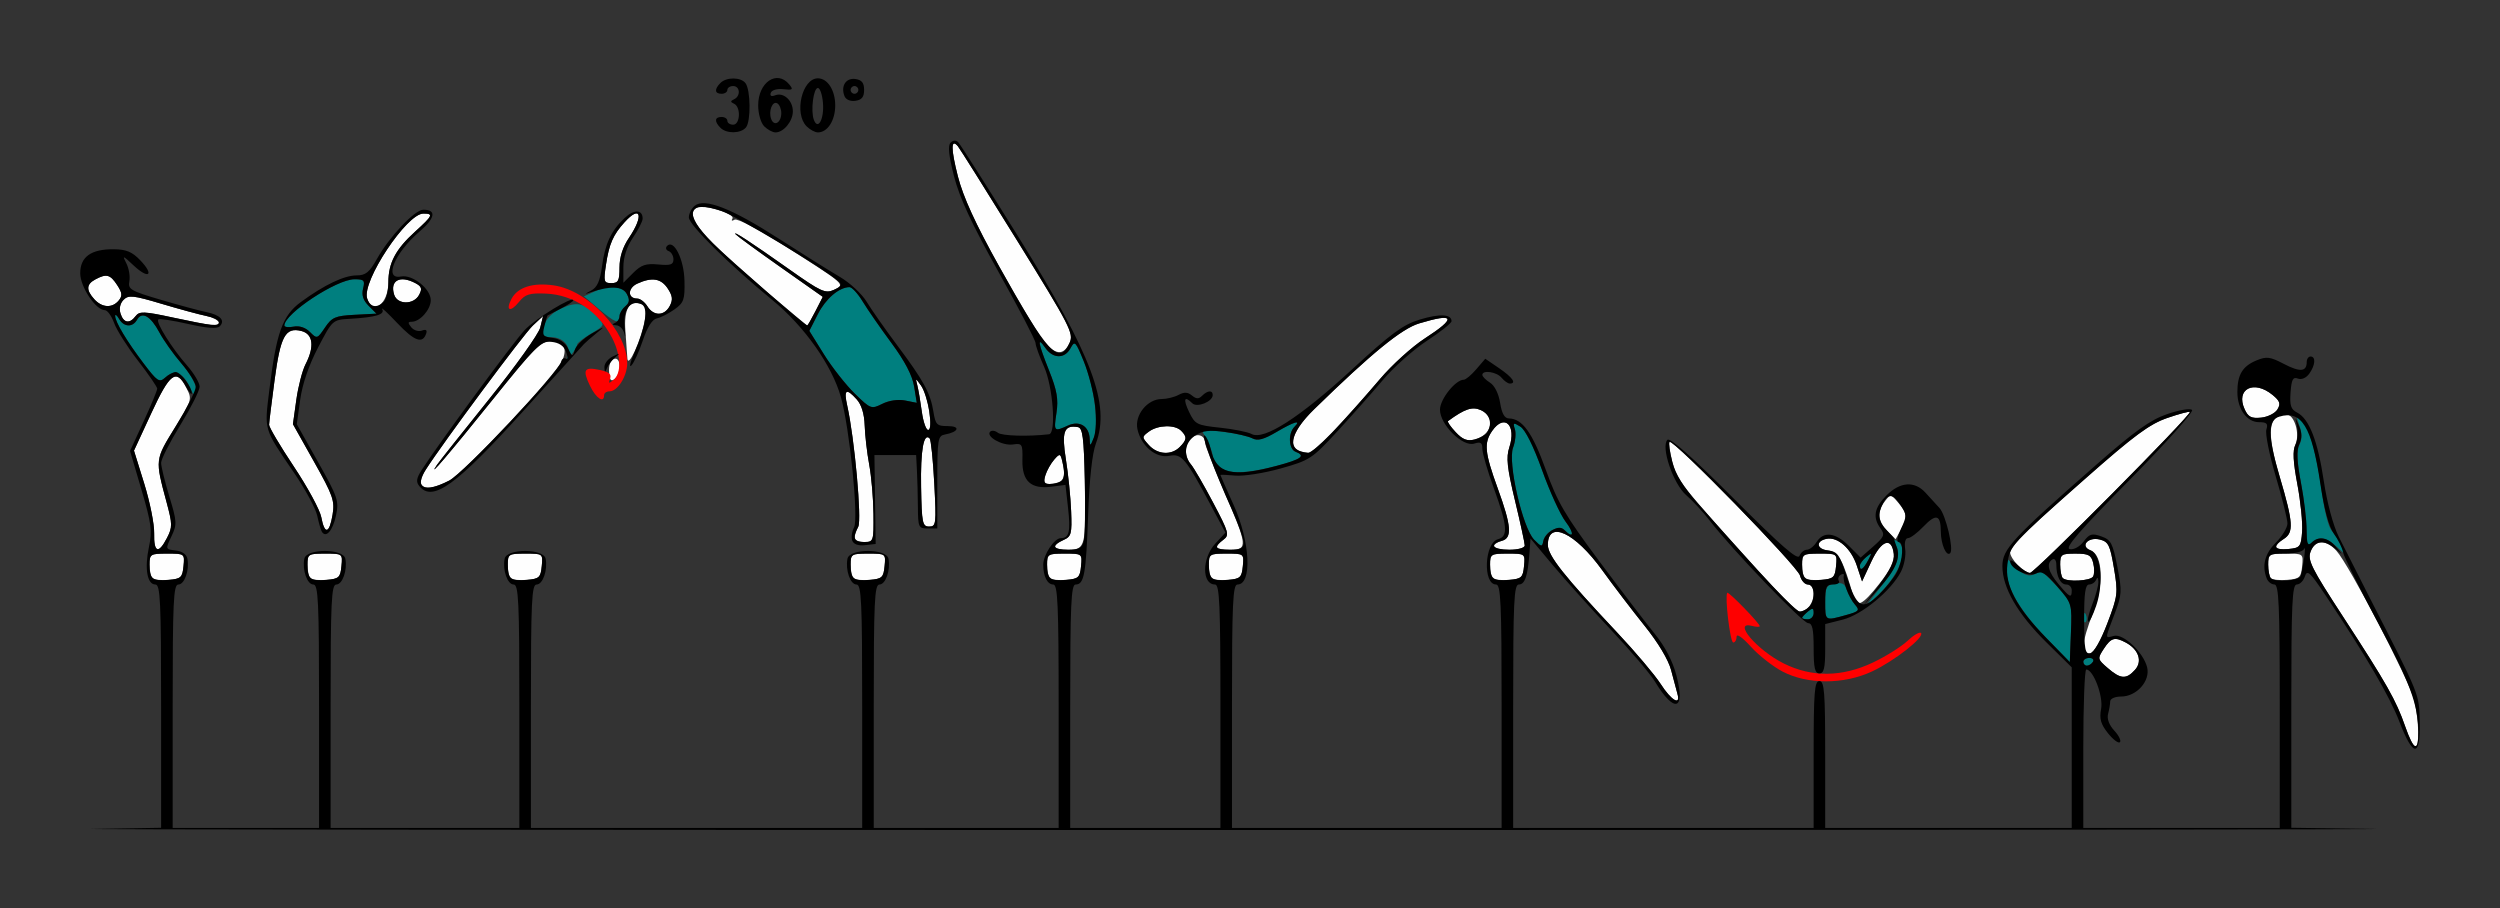 <?xml version="1.0" encoding="UTF-8" standalone="no"?>
<!-- Created with Inkscape (http://www.inkscape.org/) -->

<svg
   xmlns:dc="http://purl.org/dc/elements/1.1/"
   xmlns:cc="http://creativecommons.org/ns#"
   xmlns:rdf="http://www.w3.org/1999/02/22-rdf-syntax-ns#"
   xmlns:svg="http://www.w3.org/2000/svg"
   xmlns="http://www.w3.org/2000/svg"
   xmlns:sodipodi="http://sodipodi.sourceforge.net/DTD/sodipodi-0.dtd"
   xmlns:inkscape="http://www.inkscape.org/namespaces/inkscape"
   id="svg3426"
   version="1.1"
   inkscape:version="0.91 r13725"
   width="606.542"
   height="220.312"
   viewBox="0 0 606.542 220.312"
   sodipodi:docname="bb750900.svg">
  <rect x="0" y="0" width="606.542" height="220.312" fill="#333333" stroke="none"/>
  <defs
     id="defs3430" />
  <sodipodi:namedview
     pagecolor="#b9b9b9"
     bordercolor="#666666"
     borderopacity="1"
     objecttolerance="10"
     gridtolerance="10"
     guidetolerance="10"
     inkscape:pageopacity="0"
     inkscape:pageshadow="2"
     inkscape:window-width="1779"
     inkscape:window-height="782"
     id="namedview3428"
     showgrid="false"
     inkscape:zoom="2.0608629"
     inkscape:cx="303.27103"
     inkscape:cy="110.15625"
     inkscape:window-x="0"
     inkscape:window-y="0"
     inkscape:window-maximized="0"
     inkscape:current-layer="svg3426" />
  <g
     id="g3436"
     transform="translate(-1.099,1.189)">
    <path
       style="fill:#fefefe"
       d="m 584.645,175.078 c -2.192,-6.329 -4.506,-10.415 -15.135,-26.727 -7.641,-11.727 -8.602,-13.654 -7.825,-15.703 1.105,-2.916 3.73,-3.011 6.262,-0.226 3.126,3.439 17.854,31.754 18.897,36.328 1.155,5.071 1.297,11.25 0.257,11.25 -0.412,0 -1.517,-2.215 -2.455,-4.922 z m -180.634,-10.312 c -1.407,-2.191 -6.144,-7.797 -10.527,-12.456 -12.929,-13.742 -16.848,-18.697 -16.848,-21.295 0,-6.092 6.587,-3.025 13.197,6.143 2.676,3.711 7.294,9.77 10.262,13.464 3.305,4.113 5.804,8.292 6.446,10.781 0.576,2.236 1.261,4.803 1.523,5.706 0.878,3.034 -1.472,1.675 -4.051,-2.344 z m 108.471,-3.863 c -2.52,-2.174 -2.541,-2.276 -0.965,-4.688 1.763,-2.699 2.655,-2.95 5.346,-1.506 3.115,1.672 4.085,4.558 2.226,6.619 -2.124,2.354 -3.487,2.267 -6.606,-0.425 z m -5.94,-5.37 c 0,-1.157 1.049,-4.734 2.331,-7.949 2.728,-6.84 2.459,-14.129 -0.562,-15.25 -2.666,-0.989 -0.64,-3.348 2.251,-2.621 2.073,0.522 2.478,1.345 3.421,6.948 1.017,6.049 0.94,6.695 -1.595,13.359 -1.69,4.442 -3.246,7.115 -4.255,7.31 -1.117,0.216 -1.591,-0.32 -1.591,-1.797 z m -79.138,-18.53 c -18.89,-20.959 -19.419,-21.631 -20.583,-26.161 -0.618,-2.404 -0.918,-4.576 -0.667,-4.827 0.821,-0.823 31.094,30.193 31.654,32.43 0.3,1.199 1.168,2.181 1.93,2.181 0.821,0 1.384,0.877 1.384,2.156 0,2.353 -1.58,4.406 -3.391,4.406 -0.631,0 -5.278,-4.583 -10.327,-10.185 z m 23.377,6.669 c -2.377,-8.734 -3.632,-11.021 -6.21,-11.318 -2.807,-0.323 -3.009,-2.293 -0.288,-2.822 2.678,-0.521 5.931,2.361 7.293,6.46 l 1.289,3.88 2.248,-4.815 c 2.444,-5.234 4.956,-6.08 5.449,-1.836 0.197,1.694 -0.866,3.882 -3.526,7.258 -4.025,5.108 -5.526,5.874 -6.255,3.192 z M 38.051,139.107 c -0.367,-0.368 -0.668,-1.865 -0.668,-3.326 0,-2.529 0.205,-2.656 4.265,-2.656 4.249,0 4.264,0.011 3.972,3.047 -0.264,2.744 -0.621,3.075 -3.597,3.326 -1.817,0.153 -3.605,-0.022 -3.972,-0.391 z m 38.318,0 c -0.367,-0.368 -0.668,-1.865 -0.668,-3.326 0,-2.529 0.205,-2.656 4.265,-2.656 4.249,0 4.264,0.011 3.972,3.047 -0.264,2.744 -0.621,3.075 -3.597,3.326 -1.817,0.153 -3.605,-0.022 -3.972,-0.391 z m 48.598,0 c -0.367,-0.368 -0.668,-1.865 -0.668,-3.326 0,-2.529 0.205,-2.656 4.265,-2.656 4.249,0 4.264,0.011 3.972,3.047 -0.264,2.744 -0.621,3.075 -3.597,3.326 -1.817,0.153 -3.605,-0.022 -3.972,-0.391 z m 83.178,0 c -0.367,-0.368 -0.668,-1.865 -0.668,-3.326 0,-2.529 0.205,-2.656 4.265,-2.656 4.249,0 4.264,0.011 3.972,3.047 -0.264,2.744 -0.621,3.075 -3.597,3.326 -1.817,0.153 -3.605,-0.022 -3.972,-0.391 z m 47.664,0 c -0.367,-0.368 -0.668,-1.865 -0.668,-3.326 0,-2.529 0.205,-2.656 4.265,-2.656 4.249,0 4.264,0.011 3.972,3.047 -0.264,2.744 -0.621,3.075 -3.597,3.326 -1.817,0.153 -3.605,-0.022 -3.972,-0.391 z m 39.252,0 c -0.367,-0.368 -0.668,-1.865 -0.668,-3.326 0,-2.529 0.205,-2.656 4.265,-2.656 4.249,0 4.264,0.011 3.972,3.047 -0.264,2.744 -0.621,3.075 -3.597,3.326 -1.817,0.153 -3.605,-0.022 -3.972,-0.391 z m 68.224,0 c -0.367,-0.368 -0.668,-1.865 -0.668,-3.326 0,-2.529 0.205,-2.656 4.265,-2.656 4.249,0 4.264,0.011 3.972,3.047 -0.264,2.744 -0.621,3.075 -3.597,3.326 -1.817,0.153 -3.605,-0.022 -3.972,-0.391 z m 75.701,0 c -0.367,-0.368 -0.668,-1.865 -0.668,-3.326 0,-2.529 0.205,-2.656 4.265,-2.656 4.249,0 4.264,0.011 3.972,3.047 -0.264,2.744 -0.621,3.075 -3.597,3.326 -1.817,0.153 -3.605,-0.022 -3.972,-0.391 z m 62.572,-0.045 c -0.343,-0.344 -0.623,-1.82 -0.623,-3.281 0,-2.472 0.258,-2.656 3.721,-2.656 3.166,0 3.806,0.341 4.294,2.29 0.315,1.26 0.298,2.736 -0.037,3.281 -0.669,1.085 -6.354,1.368 -7.354,0.366 z m 50.512,0.045 c -0.367,-0.368 -0.668,-1.865 -0.668,-3.326 0,-2.529 0.205,-2.656 4.265,-2.656 4.249,0 4.264,0.011 3.972,3.047 -0.264,2.744 -0.621,3.075 -3.597,3.326 -1.817,0.153 -3.605,-0.022 -3.972,-0.391 z m -61.415,-3.17 c -1.028,-1.031 -1.869,-2.418 -1.869,-3.082 0,-1.486 5.305,-6.647 20.865,-20.3 9.353,-8.206 13.134,-10.914 17.209,-12.32 2.873,-0.991 5.366,-1.659 5.541,-1.483 0.565,0.567 -37.659,39.06 -38.787,39.06 -0.6,0 -1.931,-0.844 -2.959,-1.875 z M 38.501,128.203 c 0.053,-2.191 -1.028,-7.602 -2.401,-12.024 l -2.498,-8.04 4.196,-9.07 c 4.535,-9.802 6.062,-10.915 8.496,-6.193 1.463,2.837 1.423,2.972 -2.878,9.895 -4.726,7.606 -4.71,7.46 -1.904,17.892 1.431,5.319 1.439,6.066 0.096,8.672 -2.052,3.98 -3.221,3.554 -3.108,-1.133 z m 218.508,3.269 c 0,-0.393 0.946,-1.134 2.103,-1.646 1.91,-0.846 2.081,-1.49 1.863,-7.019 -0.132,-3.348 -0.704,-8.987 -1.272,-12.531 -1.083,-6.759 -0.461,-8.431 2.914,-7.841 1.149,0.201 1.45,2.528 1.671,12.889 0.343,16.098 0.16,16.863 -4.025,16.863 -1.789,0 -3.253,-0.322 -3.253,-0.715 z m 39.252,0.115 c 0,-0.33 0.736,-1.149 1.636,-1.82 1.521,-1.135 1.348,-1.765 -2.475,-9.01 -2.261,-4.284 -4.679,-8.455 -5.374,-9.269 -1.656,-1.94 -1.609,-5.034 0.098,-6.455 1.485,-1.236 3.307,-0.581 3.32,1.193 0.005,0.614 2.104,5.968 4.665,11.898 5.676,13.139 5.768,14.062 1.402,14.062 -1.799,0 -3.271,-0.27 -3.271,-0.6 z m 67.29,-0.228 c 0,-0.455 0.841,-1.049 1.869,-1.318 2.606,-0.684 2.395,-3.549 -0.935,-12.701 -3.185,-8.755 -3.407,-11.059 -1.349,-14.006 2.976,-4.262 5.929,-1.39 4.146,4.031 -0.802,2.439 -0.539,4.904 1.376,12.879 1.303,5.425 2.369,10.331 2.369,10.903 0,0.588 -1.623,1.04 -3.738,1.04 -2.056,0 -3.738,-0.373 -3.738,-0.828 z m 189.72,0.176 c 0,-0.424 0.841,-1.298 1.869,-1.942 2.516,-1.576 2.366,-3.921 -0.97,-15.184 -3.27,-11.043 -2.828,-14.965 1.694,-15.019 1.884,-0.023 3.296,4.713 2.155,7.225 -0.703,1.548 -0.576,4.224 0.462,9.71 0.788,4.166 1.305,9.333 1.149,11.484 -0.265,3.657 -0.481,3.929 -3.321,4.204 -1.671,0.162 -3.037,-0.053 -3.037,-0.478 z m -344.86,-2.222 c 0,-0.55 0.409,-1.765 0.908,-2.701 0.899,-1.685 -0.898,-21.5 -2.662,-29.347 -0.895,-3.983 -0.269,-4.401 2.31,-1.541 1.149,1.274 1.83,3.519 1.92,6.328 0.077,2.395 0.572,6.674 1.1,9.51 0.528,2.836 0.991,8.215 1.028,11.953 0.067,6.643 0.015,6.797 -2.268,6.797 -1.285,0 -2.336,-0.45 -2.336,-0.999 z m 250.598,-1.682 c -2.35,-2.357 -2.543,-4.693 -0.597,-7.218 1.376,-1.786 1.437,-1.779 3.271,0.393 2.171,2.571 2.253,3.533 0.564,6.59 l -1.238,2.241 -2,-2.006 z M 79.049,124.3 c -0.329,-1.76 -3.32,-7.283 -6.646,-12.274 -3.326,-4.99 -6.034,-9.562 -6.018,-10.159 0.016,-0.597 0.614,-5.467 1.328,-10.822 1.429,-10.717 2.624,-12.907 6.507,-11.93 2.849,0.717 3.229,3.776 1.005,8.09 -0.776,1.505 -1.781,5.387 -2.233,8.625 l -0.822,5.888 5.122,9.118 c 4.62,8.224 5.06,9.488 4.487,12.891 -0.777,4.615 -1.93,4.856 -2.731,0.572 z m 145.523,-7.375 c -0.155,-8.846 0.616,-13.221 2.073,-11.759 0.318,0.319 0.824,5.264 1.125,10.988 0.516,9.818 0.446,10.409 -1.241,10.409 -1.634,0 -1.803,-0.83 -1.957,-9.638 z m -121.284,-0.648 c -0.309,-0.501 0.188,-2.083 1.104,-3.516 4.214,-6.589 23.728,-32.854 25.967,-34.948 l 2.504,-2.344 -0.692,2.812 c -0.381,1.547 -5.953,9.352 -12.383,17.344 -6.43,7.992 -12.123,15.164 -12.651,15.938 -2.666,3.907 2.889,-2.596 13.413,-15.703 C 130.582,83.365 132.371,81.562 134.736,81.562 c 3.026,0 4.012,1.498 2.915,4.431 -1.26,3.369 -23.914,27.543 -27.567,29.416 -3.846,1.972 -5.95,2.24 -6.797,0.867 z m 151.433,-2.136 c 0.352,-1.16 1.323,-2.888 2.157,-3.839 1.447,-1.65 1.546,-1.586 2.154,1.396 0.674,3.306 -0.19,4.512 -3.253,4.538 -1.33,0.011 -1.559,-0.443 -1.058,-2.095 z m 25.11,-7.35 c -1.735,-1.923 -1.734,-1.984 0.034,-3.281 2.204,-1.617 6.281,-1.72 7.8,-0.197 1.478,1.483 1.416,2.196 -0.347,3.964 -2.048,2.054 -5.39,1.837 -7.486,-0.486 z m 36.291,1.339 c -2.698,-1.092 -1.145,-5.189 3.792,-10.007 13.974,-13.636 21.222,-19.56 25.523,-20.858 8.675,-2.619 9.128,-1.371 1.332,3.668 -3.053,1.973 -7.942,6.403 -10.864,9.844 -9.096,10.712 -16.165,17.978 -17.416,17.901 -0.66,-0.041 -1.726,-0.287 -2.368,-0.547 z m 38.134,-4.483 c -1.231,-1.314 -2.061,-2.518 -1.844,-2.677 4.091,-2.991 5.915,-3.597 7.985,-2.65 3.657,1.672 2.703,6.052 -1.552,7.124 -1.785,0.449 -2.891,0.016 -4.589,-1.797 z M 224.745,98.672 c -0.332,-2.449 -0.817,-5.297 -1.078,-6.328 -0.475,-1.875 -0.475,-1.875 0.884,0 1.693,2.334 3.049,10.781 1.732,10.781 -0.514,0 -1.206,-2.004 -1.538,-4.453 z m 320.933,-0.584 c -2.234,-4.918 2.244,-7.2 6.788,-3.459 1.793,1.476 2.013,2.135 1.177,3.516 -0.566,0.935 -2.35,1.831 -3.965,1.993 -2.373,0.237 -3.141,-0.156 -4.001,-2.05 z M 148.876,89.064 c -0.114,-1.591 0.352,-2.856 1.168,-3.17 1.725,-0.664 1.886,3.438 0.19,4.847 -0.883,0.733 -1.215,0.323 -1.358,-1.677 z m 4.437,-3.283 c -0.064,-1.031 -0.283,-4.06 -0.488,-6.731 -0.4,-5.222 0.982,-7.577 3.807,-6.489 1.198,0.461 1.38,1.319 0.869,4.089 -0.877,4.754 -4.034,11.637 -4.189,9.131 z m 100.84,-4.453 c -1.314,-1.676 -6.09,-9.697 -10.613,-17.825 -5.796,-10.416 -8.76,-16.882 -10.043,-21.904 -1.713,-6.706 -1.715,-9.314 -0.007,-7.318 0.412,0.481 6.93,10.861 14.485,23.066 12.775,20.638 13.659,22.36 12.637,24.609 -1.476,3.25 -3.578,3.046 -6.459,-0.628 z M 42.991,75.84 C 36.044,74.342 34.916,74.299 34.009,75.501 c -1.469,1.946 -2.938,1.704 -3.668,-0.605 -0.387,-1.223 -0.104,-2.504 0.741,-3.351 1.2,-1.204 2.326,-1.085 9.208,0.971 4.312,1.288 9.208,2.619 10.878,2.957 3.146,0.637 4.289,2.44 1.402,2.212 -0.9,-0.071 -5.21,-0.9 -9.579,-1.843 z M 187.85,70.206 c -16.78,-14.264 -20.831,-19.082 -17.683,-21.033 1.478,-0.916 9.353,1.5 8.643,2.651 -0.346,0.562 -0.136,0.681 0.504,0.284 0.633,-0.393 5.94,2.399 12.528,6.589 14.553,9.257 14.422,9.139 11.551,10.451 -2.051,0.937 -3.15,0.431 -10.794,-4.976 -9.325,-6.596 -13.968,-9.63 -13.007,-8.501 0.341,0.401 5.235,3.977 10.874,7.946 l 10.254,7.217 -1.784,3.489 c -0.981,1.919 -1.879,3.476 -1.996,3.46 -0.116,-0.016 -4.207,-3.426 -9.09,-7.577 z M 158.161,73.125 c -0.642,-1.031 -1.75,-1.875 -2.461,-1.875 -2.378,0 -2.36,-2.543 0.026,-3.633 3.566,-1.63 5.777,-1.264 7.404,1.227 1.159,1.774 1.26,2.711 0.456,4.219 -1.313,2.46 -3.913,2.49 -5.424,0.063 z M 23.977,71.411 c -2.028,-2.248 -1.954,-3.626 0.261,-4.815 2.693,-1.446 3.6,-1.21 5.291,1.378 1.236,1.893 1.309,2.621 0.374,3.75 -1.569,1.896 -4.052,1.765 -5.926,-0.313 z M 90.168,71.191 C 88.863,67.067 99.776,50.625 103.818,50.625 c 2.515,0 2.292,0.487 -2.009,4.385 -4.721,4.279 -6.482,7.607 -6.482,12.256 0,5.309 -3.805,8.204 -5.159,3.925 z m 6.563,-0.87 c -1.102,-3.482 1.409,-4.822 5.211,-2.782 1.462,0.785 1.627,1.338 0.84,2.812 -1.305,2.446 -5.274,2.426 -6.051,-0.031 z m 51.385,-7.274 c 0.75,-5.019 1.728,-7.261 4.499,-10.312 3.927,-4.325 4.741,-1.626 1.122,3.717 -1.542,2.277 -2.336,4.741 -2.336,7.249 0,3.243 -0.29,3.8 -1.975,3.8 -1.827,0 -1.925,-0.335 -1.31,-4.453 z"
       id="path3446"
       inkscape:connector-curvature="0" />
    <path
       style="fill:#007f7f"
       d="m 506.542,159.375 c 0,-0.516 0.656,-0.938 1.457,-0.938 0.801,0 1.197,0.422 0.879,0.938 -0.318,0.516 -0.973,0.938 -1.457,0.938 -0.484,0 -0.879,-0.422 -0.879,-0.938 z m -9.018,-5.827 c -6.295,-6.454 -9.674,-12.249 -9.674,-16.593 l 0,-2.807 2.378,2.385 c 1.559,1.564 2.927,2.171 3.972,1.763 0.877,-0.342 1.814,-0.697 2.082,-0.787 0.269,-0.091 2.074,1.594 4.013,3.744 3.501,3.883 3.522,3.955 3.25,11.048 l -0.274,7.139 -5.747,-5.892 z m 9.092,-5.033 c 0.045,-1.092 0.266,-1.314 0.565,-0.566 0.27,0.677 0.237,1.485 -0.074,1.797 -0.311,0.312 -0.531,-0.242 -0.491,-1.23 z m -68.298,0.193 c 0,-0.195 0.631,-0.879 1.402,-1.521 1.148,-0.956 1.402,-0.892 1.402,0.354 0,0.837 -0.631,1.521 -1.402,1.521 -0.771,0 -1.402,-0.159 -1.402,-0.354 z m 5.607,-3.756 c 0,-3.629 0.271,-4.161 2.316,-4.554 1.76,-0.337 2.46,0.03 2.914,1.531 0.329,1.086 1.217,2.683 1.974,3.549 1.249,1.429 1.045,1.665 -2.213,2.573 -5.055,1.408 -4.991,1.448 -4.991,-3.099 z m 13.417,-3.661 c 4.379,-5.475 5.316,-8.681 3.172,-10.847 -0.937,-0.947 -0.844,-1.057 0.467,-0.556 3.58,1.367 1.371,8.027 -4.494,13.549 -3.252,3.061 -3.194,2.917 0.855,-2.146 z m -5.006,-5.239 c 0,-0.452 0.7,-1.402 1.555,-2.109 1.41,-1.167 1.45,-1.09 0.434,0.823 -1.159,2.182 -1.989,2.719 -1.989,1.287 z m 108.168,-7.366 c 0.231,-2.457 -0.248,-7.98 -1.065,-12.274 -1.089,-5.726 -1.219,-8.305 -0.487,-9.676 0.704,-1.319 0.706,-2.707 0.007,-4.719 -0.865,-2.488 -0.812,-2.702 0.408,-1.686 1.798,1.496 3.832,8.773 5.09,18.206 0.546,4.094 1.563,8.101 2.26,8.906 0.697,0.805 1.798,2.518 2.448,3.807 l 1.182,2.344 -2.29,-2.109 c -2.834,-2.611 -4.936,-2.681 -6.653,-0.22 -1.198,1.715 -1.28,1.479 -0.899,-2.578 z m -187.196,1.067 c -2.816,-2.877 -6.457,-18.789 -5.111,-22.339 0.555,-1.464 0.751,-3.476 0.436,-4.472 -0.512,-1.619 -0.371,-1.684 1.339,-0.613 1.191,0.746 3.179,4.738 5.273,10.585 1.849,5.163 4.411,10.768 5.694,12.455 2.183,2.87 1.986,4.315 -0.279,2.044 -1.347,-1.351 -4.717,0.399 -5.129,2.663 -0.272,1.493 -0.474,1.464 -2.223,-0.323 z m -76.513,-17.789 c -0.808,-0.81 -1.471,-1.97 -1.474,-2.578 -0.003,-0.608 -0.634,-2.314 -1.402,-3.791 l -1.397,-2.686 5.374,0.672 c 2.956,0.369 6.133,1.078 7.06,1.574 1.258,0.673 2.723,0.293 5.774,-1.501 4.372,-2.57 6.236,-3.111 4.41,-1.279 -1.575,1.58 -1.398,5.39 0.28,6.036 2.561,0.986 1.46,1.806 -4.593,3.424 -7.468,1.996 -12.128,2.039 -14.032,0.129 z m -31.316,-6.615 c -0.093,-3.123 -2.441,-4.593 -5.271,-3.299 -3.406,1.557 -3.472,1.482 -2.788,-3.093 0.492,-3.294 0.123,-5.424 -1.763,-10.152 -2.732,-6.85 -3.018,-8.565 -0.931,-5.576 1.85,2.65 4.706,2.674 6.106,0.051 1.012,-1.896 1.226,-1.683 3.201,3.188 2.551,6.29 3.737,15.29 2.442,18.532 -0.856,2.144 -0.941,2.174 -0.995,0.349 z M 208.483,94.313 c -2.166,-2.115 -5.534,-6.405 -7.484,-9.535 l -3.545,-5.691 2.053,-4.037 c 1.913,-3.762 5.103,-6.501 7.659,-6.579 0.601,-0.018 2.053,1.549 3.227,3.482 1.174,1.934 4.318,6.469 6.987,10.078 3.246,4.39 5.067,7.879 5.499,10.54 l 0.646,3.977 -2.815,-0.565 c -1.684,-0.338 -3.915,-0.014 -5.553,0.805 -2.667,1.335 -2.838,1.271 -6.676,-2.475 z M 46.887,92.317 c -1.404,-3.091 -3.559,-3.852 -5.617,-1.984 -1.539,1.397 -1.9,1.17 -5.339,-3.367 -4.064,-5.361 -6.875,-10.051 -6.892,-11.498 -0.006,-0.516 0.418,-0.199 0.942,0.703 1.177,2.027 3.302,2.122 4.376,0.196 1.169,-2.095 3.293,-0.887 5.396,3.069 1.01,1.899 3.413,5.29 5.34,7.534 1.928,2.244 3.505,4.898 3.505,5.898 0,2.427 -0.42,2.291 -1.711,-0.552 z M 138.887,85.066 C 139.656,82.853 137.672,80.625 134.932,80.625 c -1.222,0 -2.216,-0.316 -2.209,-0.703 0.052,-2.863 1.567,-4.929 4.631,-6.315 3.857,-1.745 5.633,-1.299 8.797,2.208 1.713,1.899 1.69,1.955 -1.646,3.929 -1.861,1.102 -3.384,2.302 -3.384,2.669 0,0.366 -0.632,1.485 -1.404,2.486 -1.186,1.538 -1.315,1.564 -0.83,0.167 z M 76.31,79.371 c -1.078,-1.088 -2.57,-1.58 -3.972,-1.312 -1.235,0.237 -2.245,0.114 -2.245,-0.273 0,-2.866 12.674,-11.224 17.019,-11.224 2.327,0 2.575,0.27 2.077,2.263 -0.394,1.574 0.013,2.844 1.339,4.173 l 1.905,1.911 -5.297,0.28 c -4.699,0.248 -5.511,0.598 -7.198,3.102 -1.852,2.749 -1.946,2.777 -3.628,1.08 z m 70.076,-5.591 -3.614,-3.067 2.489,-1.138 c 3.63,-1.659 6.869,-1.399 7.956,0.639 0.704,1.319 0.592,2.073 -0.434,2.927 -0.76,0.633 -1.382,1.732 -1.382,2.442 0,1.944 -1.042,1.569 -5.015,-1.803 z"
       id="path3442"
       inkscape:connector-curvature="0" />
    <path
       style="fill:#fe0000"
       d="m 433.582,161.744 c -2.347,-1.227 -5.817,-3.951 -7.71,-6.053 -1.996,-2.216 -3.442,-3.23 -3.442,-2.413 0,0.775 -0.37,1.409 -0.822,1.409 -0.748,0 -2.095,-11.272 -1.44,-12.052 0.308,-0.367 7.87,7.411 7.87,8.096 0,0.234 -0.841,0.205 -1.869,-0.065 -4.86,-1.275 1.138,5.834 7.682,9.105 6.856,3.427 14.227,3.336 21.757,-0.27 3.084,-1.477 6.811,-3.82 8.282,-5.207 1.471,-1.387 2.943,-2.249 3.271,-1.914 0.965,0.983 -6.459,6.814 -11.899,9.346 -6.833,3.181 -15.613,3.189 -21.679,0.019 z M 144.21,92.356 c -1.857,-3.907 -1.38,-4.621 2.518,-3.762 2.137,0.471 2.786,1.042 2.382,2.097 -0.46,1.203 -0.313,1.248 0.869,0.265 1.94,-1.615 1.788,-5.941 -0.355,-10.133 -3.288,-6.431 -9.361,-10.502 -16.085,-10.782 -3.993,-0.166 -5.012,0.153 -6.541,2.046 -2.124,2.63 -3.326,2.091 -1.783,-0.801 1.489,-2.792 5.181,-3.962 10.217,-3.239 8.434,1.211 17.839,11.187 17.839,18.922 0,3.068 -2.332,6.781 -4.259,6.781 -0.742,0 -1.349,0.422 -1.349,0.938 0,2.085 -1.994,0.738 -3.454,-2.332 z"
       id="path3440"
       inkscape:connector-curvature="0" />
    <path
       style="fill:#000000"
       d="m 23.598,199.923 16.589,-0.279 0,-29.51 c 0,-25.437 -0.191,-29.51 -1.384,-29.51 -2.001,0 -2.675,-3.892 -1.572,-9.079 0.839,-3.948 0.616,-5.662 -1.812,-13.92 l -2.769,-9.418 3.301,-7.168 c 1.816,-3.942 3.298,-7.512 3.293,-7.932 -0.005,-0.421 -2.108,-3.478 -4.674,-6.794 -2.566,-3.316 -5.17,-7.43 -5.787,-9.141 C 28.167,75.462 27.153,74.062 26.531,74.062 c -2.199,0 -5.97,-5.658 -5.97,-8.957 0,-3.979 2.637,-5.869 8.125,-5.822 3.064,0.026 4.477,0.617 6.474,2.709 3.451,3.613 2.022,4.672 -1.646,1.22 -2.623,-2.469 -2.801,-2.522 -1.77,-0.53 0.63,1.218 0.961,3.177 0.737,4.353 -0.373,1.959 0.268,2.338 7.621,4.505 4.416,1.302 9.391,2.645 11.056,2.985 3.399,0.694 4.662,2.043 3.245,3.464 -0.642,0.644 -3.132,0.454 -7.7,-0.589 -3.713,-0.847 -6.956,-1.334 -7.207,-1.083 -0.653,0.655 3.295,6.976 6.936,11.106 1.706,1.935 3.102,4.273 3.102,5.195 0,0.922 -2.103,5.105 -4.673,9.294 -2.57,4.189 -4.673,8.325 -4.673,9.19 0,0.865 0.896,4.534 1.992,8.152 1.862,6.15 1.896,6.782 0.51,9.697 -1.48,3.114 -1.479,3.118 1.037,3.41 1.554,0.18 2.644,0.95 2.844,2.007 0.524,2.77 -0.699,6.254 -2.195,6.254 -1.193,0 -1.384,4.075 -1.384,29.531 l 0,29.531 17.757,0 17.757,0 0,-29.531 c 0,-25.456 -0.191,-29.531 -1.384,-29.531 -1.498,0 -2.721,-3.491 -2.191,-6.254 0.485,-2.524 9.468,-2.524 9.953,0 0.531,2.763 -0.692,6.254 -2.191,6.254 -1.193,0 -1.384,4.075 -1.384,29.531 l 0,29.531 22.897,0 22.897,0 0,-29.531 c 0,-25.456 -0.191,-29.531 -1.384,-29.531 -1.498,0 -2.721,-3.491 -2.191,-6.254 0.485,-2.524 9.468,-2.524 9.953,0 0.531,2.763 -0.692,6.254 -2.191,6.254 -1.193,0 -1.384,4.075 -1.384,29.531 l 0,29.531 40.187,0 40.187,0 0,-29.531 c 0,-25.456 -0.191,-29.531 -1.384,-29.531 -1.498,0 -2.721,-3.491 -2.191,-6.254 0.485,-2.524 9.468,-2.524 9.953,0 0.531,2.763 -0.692,6.254 -2.191,6.254 -1.193,0 -1.384,4.075 -1.384,29.531 l 0,29.531 22.43,0 22.43,0 0,-29.531 c 0,-24.617 -0.217,-29.531 -1.302,-29.531 -1.435,0 -2.436,-1.972 -2.436,-4.797 0,-2.395 2.678,-6.453 4.258,-6.453 2.04,0 2.412,-1.565 1.756,-7.384 l -0.624,-5.533 -3.396,0.436 c -4.994,0.642 -7.155,-1.345 -7.049,-6.478 0.081,-3.903 -0.036,-4.092 -2.336,-3.766 -2.554,0.363 -6.634,-1.955 -5.48,-3.113 0.372,-0.373 1.213,-0.251 1.868,0.272 0.96,0.767 7.338,0.953 12.406,0.363 1.8,-0.21 0.96,-11.581 -1.211,-16.4 -1.133,-2.515 -2.06,-5.098 -2.06,-5.74 0,-0.642 -4.038,-8.393 -8.974,-17.225 -6.51,-11.649 -9.476,-18.024 -10.803,-23.22 -1.288,-5.043 -1.536,-7.456 -0.839,-8.156 0.625,-0.627 1.314,-0.665 1.867,-0.103 0.482,0.49 7.031,10.792 14.553,22.893 17.962,28.896 22.401,40.725 18.84,50.199 -0.9,2.395 -1.576,8.616 -1.884,17.33 -0.508,14.391 -0.956,16.875 -3.048,16.875 -1.085,0 -1.302,4.914 -1.302,29.531 l 0,29.531 18.224,0 18.224,0 0,-29.531 c 0,-24.617 -0.217,-29.531 -1.302,-29.531 -3.236,0 -3.209,-6.39 0.042,-9.909 l 2.478,-2.683 -3.528,-6.595 c -6.163,-11.52 -7.094,-12.63 -10.087,-12.03 -3.24,0.65 -6.837,-2.362 -7.739,-6.479 -0.741,-3.382 2.414,-7.306 5.874,-7.306 1.229,0 3.075,-0.451 4.102,-1.003 1.368,-0.734 2.237,-0.695 3.249,0.148 1.047,0.871 1.644,0.887 2.464,0.065 1.316,-1.32 2.577,-1.409 2.577,-0.181 0,1.608 -3.816,3.143 -4.96,1.995 -1.941,-1.947 -2.274,-1.013 -0.763,2.138 1.428,2.975 1.871,3.2 7.495,3.79 3.287,0.345 6.74,1.037 7.672,1.538 2.97,1.594 11.674,-3.993 24.214,-15.542 9.69,-8.925 12.509,-11 16.625,-12.241 4.847,-1.461 7.66,-1.313 7.66,0.403 0,0.471 -2.679,2.608 -5.954,4.748 -3.275,2.14 -8.077,6.409 -10.671,9.487 -2.594,3.078 -7.59,8.713 -11.102,12.522 -6.121,6.64 -6.69,7.012 -13.759,8.991 -4.056,1.135 -8.997,1.908 -10.981,1.719 -1.984,-0.19 -3.607,-0.252 -3.607,-0.138 0,0.114 1.437,3.37 3.193,7.236 4.043,8.9 4.556,19.325 0.949,19.325 -1.134,0 -1.339,4.524 -1.339,29.531 l 0,29.531 32.71,0 32.71,0 0,-29.531 c 0,-25.008 -0.205,-29.531 -1.339,-29.531 -3.268,0 -2.838,-10.128 0.466,-10.995 2.507,-0.658 2.298,-3.235 -0.996,-12.29 -1.542,-4.239 -2.804,-8.566 -2.804,-9.618 0,-1.515 -0.407,-1.782 -1.963,-1.286 -2.791,0.889 -8.318,-4.578 -8.318,-8.227 0,-2.543 3.764,-7.271 5.789,-7.271 0.464,0 1.824,-1.144 3.022,-2.542 l 2.179,-2.542 3.377,2.307 c 3.253,2.223 4.285,3.714 2.569,3.714 -0.451,0 -1.344,-0.633 -1.984,-1.406 -1.197,-1.447 -4.673,-1.963 -4.673,-0.694 0,0.392 0.836,1.236 1.858,1.876 1.116,0.699 2.097,2.662 2.456,4.913 0.41,2.573 1.073,3.755 2.114,3.77 3.275,0.045 5.724,3.451 8.966,12.465 2.827,7.862 4.698,11.068 12.822,21.972 5.231,7.022 11.305,14.977 13.497,17.676 2.658,3.274 4.458,6.723 5.404,10.356 2.189,8.407 -0.548,9.133 -5.231,1.388 -1.134,-1.876 -5.943,-7.53 -10.686,-12.566 -4.743,-5.036 -11.075,-12.081 -14.071,-15.657 l -5.447,-6.501 -0.249,3.469 c -0.403,5.607 -1.099,7.688 -2.572,7.688 -1.193,0 -1.384,4.075 -1.384,29.531 l 0,29.531 36.449,0 36.449,0 0,-17.812 c 0,-15.208 0.205,-17.812 1.402,-17.812 1.197,0 1.402,2.604 1.402,17.812 l 0,17.812 29.907,0 29.907,0 0,-19.48 0,-19.48 -6.148,-6.067 c -6.991,-6.898 -10.674,-13.276 -10.674,-18.487 0,-4.138 2.343,-6.669 22.734,-24.558 9.373,-8.223 13.13,-10.91 17.233,-12.326 2.921,-1.008 5.602,-1.454 6.048,-1.006 0.447,0.448 -6.33,8.035 -15.292,17.12 -12.133,12.3 -15.671,16.397 -14.375,16.648 0.991,0.192 2.413,-0.59 3.359,-1.848 1.408,-1.873 2.013,-2.05 4.284,-1.253 2.354,0.826 2.782,1.634 3.897,7.357 1.166,5.986 1.118,6.783 -0.701,11.55 -2.364,6.197 -2.356,5.821 -0.114,5.233 2.278,-0.598 7.135,4.006 8.04,7.621 0.826,3.302 -2.545,7.099 -6.304,7.099 -1.483,0 -2.646,0.514 -2.654,1.172 -0.007,0.645 -0.239,2.018 -0.516,3.052 -0.314,1.17 0.256,2.697 1.509,4.046 1.107,1.192 1.722,2.455 1.367,2.808 -0.355,0.353 -1.656,-0.624 -2.892,-2.171 -1.76,-2.203 -2.122,-3.486 -1.67,-5.919 0.565,-3.043 -1.891,-9.55 -3.604,-9.55 -0.397,0 -0.722,8.648 -0.722,19.219 l 0,19.219 23.832,0 23.832,0 0,-29.531 c 0,-24.617 -0.217,-29.531 -1.302,-29.531 -0.716,0 -1.557,-0.667 -1.869,-1.483 -1.197,-3.129 -0.463,-5.977 2.236,-8.685 1.542,-1.547 2.804,-3.634 2.804,-4.638 0,-1.004 -1.277,-6.139 -2.839,-11.411 -1.561,-5.272 -2.584,-10.389 -2.273,-11.372 0.453,-1.433 0.101,-1.787 -1.781,-1.787 -2.965,0 -5.256,-3.182 -5.256,-7.301 0,-4.209 1.241,-6.273 4.617,-7.675 2.458,-1.021 3.309,-0.915 6.639,0.826 3.929,2.054 5.566,1.926 5.566,-0.436 0,-0.743 0.421,-1.351 0.935,-1.351 1.327,0 1.157,2.149 -0.332,4.192 -0.752,1.031 -1.871,1.505 -2.752,1.166 -1.189,-0.458 -1.543,0.213 -1.771,3.363 -0.229,3.167 0.08,4.12 1.584,4.88 2.922,1.477 5.019,6.849 6.477,16.588 0.786,5.255 2.284,10.846 3.622,13.525 1.255,2.512 4.543,8.991 7.306,14.398 12.595,24.642 12.182,23.619 12.347,30.561 0.206,8.679 -1.586,8.65 -4.934,-0.079 -2.368,-6.174 -8.118,-16.006 -18.008,-30.791 -3.701,-5.534 -4.377,-6.146 -4.913,-4.453 -0.342,1.08 -1.224,1.963 -1.96,1.963 -1.134,0 -1.339,4.521 -1.339,29.513 l 0,29.513 19.86,0.273 c 10.923,0.15 -112.827,0.274 -275,0.276 -162.173,0.002 -287.395,-0.122 -278.271,-0.276 z M 587.828,176.484 c -0.044,-6.761 -2.005,-12.065 -9.907,-26.792 -4.379,-8.161 -8.137,-15.75 -8.351,-16.865 -0.214,-1.114 -1.22,-3.154 -2.236,-4.533 -1.211,-1.644 -2.341,-5.817 -3.281,-12.124 -2.066,-13.861 -4.561,-17.923 -9.987,-16.264 -2.817,0.862 -2.783,4.746 0.127,14.572 3.314,11.19 3.461,13.538 0.948,15.112 -2.765,1.732 -2.273,2.753 1.168,2.42 2.841,-0.275 3.056,-0.547 3.321,-4.204 0.156,-2.15 -0.367,-7.351 -1.162,-11.557 -1.02,-5.396 -1.166,-8.172 -0.495,-9.43 0.523,-0.981 0.721,-2.952 0.44,-4.381 -0.51,-2.593 -0.51,-2.593 0.495,-0.269 0.701,1.621 0.713,2.976 0.038,4.46 -0.698,1.537 -0.582,4.157 0.417,9.39 0.762,3.992 1.385,9.136 1.385,11.431 1.2e-4,3.245 0.249,3.922 1.122,3.047 1.718,-1.723 4.01,-1.346 5.977,0.984 1.779,2.107 1.778,2.108 -0.162,0.469 -2.725,-2.301 -4.961,-2.042 -5.998,0.695 -0.777,2.049 0.184,3.976 7.825,15.703 10.629,16.312 12.943,20.398 15.135,26.727 2.004,5.786 3.214,6.32 3.182,1.406 z m -179.765,-9.375 c -0.261,-0.902 -0.946,-3.47 -1.523,-5.706 -0.642,-2.489 -3.14,-6.669 -6.446,-10.781 -2.969,-3.694 -7.587,-9.753 -10.262,-13.464 -6.61,-9.169 -13.197,-12.235 -13.197,-6.143 0,2.598 3.92,7.552 16.848,21.295 4.383,4.659 9.121,10.265 10.527,12.456 2.579,4.019 4.929,5.378 4.051,2.344 z m 111.026,-5.781 c 1.859,-2.061 0.888,-4.947 -2.226,-6.619 -2.69,-1.444 -3.583,-1.193 -5.346,1.506 -1.575,2.412 -1.555,2.513 0.965,4.688 3.12,2.692 4.482,2.78 6.606,0.425 z M 508.878,159.375 c 0.318,-0.516 -0.078,-0.938 -0.879,-0.938 -0.801,0 -1.457,0.422 -1.457,0.938 0,0.516 0.396,0.938 0.879,0.938 0.484,0 1.139,-0.422 1.457,-0.938 z m -8.605,-18.215 c -2.892,-3.341 -3.857,-3.927 -5.243,-3.185 -1.795,0.96 -6.246,-1.175 -6.246,-2.997 0,-0.504 0.841,-0.072 1.869,0.959 1.028,1.031 2.36,1.875 2.959,1.875 1.128,0 39.352,-38.493 38.787,-39.06 -0.175,-0.176 -2.662,0.489 -5.526,1.478 -4.211,1.453 -8.04,4.3 -20.013,14.879 -17.987,15.892 -18.115,16.033 -18.725,20.594 -0.671,5.022 2.195,10.473 9.387,17.846 l 5.747,5.892 0.273,-7.093 c 0.271,-7.023 0.238,-7.134 -3.271,-11.187 z m 12.114,8.86 c 2.535,-6.664 2.612,-7.31 1.595,-13.359 -0.942,-5.604 -1.347,-6.426 -3.421,-6.948 -2.891,-0.728 -4.918,1.631 -2.251,2.621 2.504,0.929 3.221,7.962 1.368,13.417 -0.813,2.393 -1.694,4.135 -1.957,3.87 -0.264,-0.264 0.204,-2.194 1.04,-4.289 0.835,-2.094 1.486,-4.538 1.445,-5.43 -0.045,-0.979 -0.261,-1.157 -0.545,-0.45 -0.259,0.645 -1.025,1.172 -1.702,1.172 -0.929,0 -1.227,2.082 -1.214,8.485 0.015,7.232 0.236,8.443 1.498,8.199 0.875,-0.169 2.57,-3.151 4.144,-7.288 z m -8.649,-7.989 c 0,-0.773 -0.586,-1.406 -1.302,-1.406 -1.439,0 -2.436,-1.973 -2.436,-4.819 0,-1.02 -0.421,-1.593 -0.935,-1.274 -1.559,0.966 -1.061,2.987 1.485,6.022 2.736,3.262 3.188,3.472 3.188,1.478 z M 45.62,136.172 c 0.292,-3.035 0.277,-3.047 -3.972,-3.047 -4.06,0 -4.265,0.128 -4.265,2.656 0,3.497 0.691,4.05 4.639,3.716 2.976,-0.251 3.334,-0.582 3.597,-3.326 z m 38.318,0 c 0.292,-3.035 0.277,-3.047 -3.972,-3.047 -4.06,0 -4.265,0.128 -4.265,2.656 0,3.497 0.691,4.05 4.639,3.716 2.976,-0.251 3.334,-0.582 3.597,-3.326 z m 48.598,0 c 0.292,-3.035 0.277,-3.047 -3.972,-3.047 -4.06,0 -4.265,0.128 -4.265,2.656 0,3.497 0.691,4.05 4.639,3.716 2.976,-0.251 3.334,-0.582 3.597,-3.326 z m 83.178,0 c 0.292,-3.035 0.277,-3.047 -3.972,-3.047 -4.06,0 -4.265,0.128 -4.265,2.656 0,3.497 0.691,4.05 4.639,3.716 2.976,-0.251 3.334,-0.582 3.597,-3.326 z m 47.664,0 c 0.292,-3.035 0.277,-3.047 -3.972,-3.047 -4.06,0 -4.265,0.128 -4.265,2.656 0,3.497 0.691,4.05 4.639,3.716 2.976,-0.251 3.334,-0.582 3.597,-3.326 z m 39.252,0 c 0.292,-3.035 0.277,-3.047 -3.972,-3.047 -4.06,0 -4.265,0.128 -4.265,2.656 0,3.497 0.691,4.05 4.639,3.716 2.976,-0.251 3.334,-0.582 3.597,-3.326 z m 68.224,0 c 0.292,-3.035 0.277,-3.047 -3.972,-3.047 -4.06,0 -4.265,0.128 -4.265,2.656 0,3.497 0.691,4.05 4.639,3.716 2.976,-0.251 3.334,-0.582 3.597,-3.326 z m 138.058,2.525 c 0.336,-0.545 0.353,-2.021 0.037,-3.281 -0.488,-1.949 -1.128,-2.29 -4.294,-2.29 -3.462,0 -3.721,0.184 -3.721,2.656 0,1.461 0.28,2.938 0.623,3.281 0.999,1.002 6.685,0.72 7.354,-0.366 z m 50.383,-0.181 c 0.607,-1.993 1.356,-7.804 0.845,-6.562 -0.283,0.688 -2.188,1.172 -4.61,1.172 -3.909,0 -4.128,0.141 -4.128,2.656 0,1.461 0.28,2.938 0.623,3.281 1.1,1.103 6.9,0.667 7.269,-0.547 z M 41.609,129.336 c 1.343,-2.606 1.335,-3.353 -0.096,-8.672 -2.812,-10.451 -2.846,-10.179 2.317,-18.595 2.622,-4.274 4.768,-8.502 4.768,-9.394 0,-0.893 -1.577,-3.459 -3.505,-5.703 -1.928,-2.244 -4.331,-5.634 -5.34,-7.534 -2.103,-3.956 -4.227,-5.165 -5.396,-3.069 -1.075,1.926 -3.199,1.831 -4.376,-0.196 -0.524,-0.902 -0.948,-1.219 -0.942,-0.703 0.017,1.447 2.828,6.137 6.892,11.498 3.32,4.38 3.841,4.727 5.214,3.481 0.839,-0.762 1.994,-1.385 2.567,-1.385 1.178,0 3.971,3.662 3.914,5.13 -0.021,0.53 -0.665,-0.197 -1.432,-1.615 -2.367,-4.376 -3.925,-3.171 -8.396,6.491 l -4.196,9.07 2.498,8.04 c 1.374,4.422 2.454,9.833 2.401,12.024 -0.114,4.687 1.056,5.113 3.108,1.133 z m 222.428,0.742 c 0.286,-1.16 0.399,-7.799 0.251,-14.754 -0.221,-10.362 -0.522,-12.689 -1.671,-12.889 -3.375,-0.589 -3.996,1.082 -2.914,7.841 0.568,3.544 1.14,9.182 1.272,12.531 0.218,5.529 0.047,6.174 -1.863,7.019 -3.064,1.357 -2.575,2.361 1.15,2.361 2.596,0 3.358,-0.426 3.774,-2.109 z m 38.767,0.364 c 0,-0.96 -1.317,-4.651 -2.926,-8.203 -4.165,-9.192 -7.54,-18.403 -6.508,-17.763 0.484,0.3 1.156,1.81 1.495,3.357 1.297,5.926 5.152,6.892 15.964,4.002 6.053,-1.618 7.154,-2.438 4.593,-3.424 -1.678,-0.646 -1.855,-4.456 -0.28,-6.036 1.827,-1.832 -0.038,-1.292 -4.41,1.279 -3.03,1.781 -4.525,2.173 -5.774,1.514 -0.927,-0.489 -3.905,-1.19 -6.617,-1.557 -3.816,-0.517 -5.455,-0.324 -7.243,0.851 -2.547,1.674 -3.004,4.736 -1.048,7.027 0.695,0.814 3.113,4.985 5.374,9.269 3.823,7.244 3.996,7.875 2.475,9.01 -2.424,1.809 -2.011,2.42 1.636,2.42 2.567,0 3.271,-0.376 3.271,-1.745 z m 68.224,0.705 c 0,-0.572 -1.066,-5.478 -2.369,-10.903 -1.916,-7.976 -2.179,-10.44 -1.376,-12.879 1.784,-5.422 -1.17,-8.294 -4.146,-4.031 -2.058,2.948 -1.836,5.251 1.349,14.006 3.33,9.152 3.541,12.017 0.935,12.701 -3.194,0.838 -2.054,2.147 1.869,2.147 2.115,0 3.738,-0.452 3.738,-1.04 z m 6.708,-3.736 c 1.375,-0.738 2.188,-0.738 2.925,0.002 2.264,2.271 2.461,0.827 0.279,-2.044 -1.283,-1.687 -3.845,-7.292 -5.694,-12.455 -2.094,-5.847 -4.082,-9.839 -5.273,-10.585 -1.71,-1.071 -1.851,-1.006 -1.339,0.613 0.315,0.996 0.119,3.008 -0.436,4.472 -1.346,3.551 2.295,19.462 5.111,22.339 1.749,1.787 1.952,1.816 2.223,0.323 0.164,-0.903 1.156,-2.103 2.203,-2.665 z M 258.572,115.522 c 0.705,-0.45 0.869,-1.813 0.459,-3.824 -0.608,-2.982 -0.707,-3.046 -2.154,-1.396 -0.834,0.951 -1.805,2.679 -2.157,3.839 -0.502,1.652 -0.272,2.106 1.058,2.095 0.934,-0.008 2.192,-0.329 2.794,-0.714 z m 28.744,-8.245 c 1.763,-1.768 1.825,-2.482 0.347,-3.964 -1.518,-1.523 -5.595,-1.42 -7.8,0.197 -1.768,1.297 -1.769,1.358 -0.034,3.281 2.096,2.323 5.439,2.541 7.486,0.486 z m 37.825,-4.386 c 2.998,-3.223 7.842,-8.675 10.764,-12.116 2.922,-3.441 7.81,-7.871 10.864,-9.844 7.796,-5.038 7.343,-6.286 -1.332,-3.668 -4.302,1.299 -11.55,7.222 -25.523,20.858 -6.202,6.053 -6.765,10.225 -1.424,10.554 0.66,0.041 3.653,-2.563 6.652,-5.785 z m -58.361,-5.719 c -0.347,-3.016 -1.583,-7.833 -2.748,-10.704 -1.975,-4.871 -2.19,-5.084 -3.201,-3.188 -1.399,2.623 -4.255,2.599 -6.106,-0.051 -2.087,-2.989 -1.801,-1.274 0.931,5.576 1.886,4.728 2.255,6.858 1.763,10.152 -0.684,4.576 -0.617,4.65 2.788,3.093 2.83,-1.294 5.178,0.176 5.271,3.299 0.054,1.825 0.139,1.795 0.995,-0.349 0.531,-1.328 0.663,-4.72 0.305,-7.828 z m 95.112,6.582 c 1.341,-2.115 0.705,-4.428 -1.496,-5.434 -2.071,-0.946 -3.895,-0.341 -7.985,2.65 -0.216,0.158 0.614,1.363 1.844,2.677 1.698,1.813 2.804,2.246 4.589,1.797 1.294,-0.326 2.665,-1.086 3.048,-1.69 z m 191.752,-5.609 c 0.836,-1.381 0.615,-2.04 -1.177,-3.516 -4.545,-3.741 -9.022,-1.46 -6.788,3.459 0.86,1.893 1.628,2.287 4.001,2.05 1.615,-0.161 3.399,-1.058 3.965,-1.993 z M 260.612,81.956 c 1.022,-2.25 0.138,-3.971 -12.637,-24.609 -7.555,-12.205 -14.073,-22.584 -14.484,-23.066 -1.708,-1.996 -1.706,0.611 0.007,7.318 1.282,5.022 4.247,11.488 10.043,21.904 11.739,21.097 14.511,24.093 17.072,18.453 z M 54.206,76.949 c 0,-0.475 -1.367,-1.14 -3.037,-1.478 -1.671,-0.338 -6.566,-1.669 -10.878,-2.957 -6.882,-2.056 -8.008,-2.175 -9.208,-0.971 -0.845,0.848 -1.128,2.128 -0.741,3.351 0.731,2.309 2.199,2.551 3.668,0.605 0.907,-1.202 2.035,-1.159 8.982,0.34 9.594,2.07 11.215,2.23 11.215,1.109 z M 29.903,71.723 c 0.934,-1.129 0.862,-1.857 -0.374,-3.75 -1.69,-2.588 -2.597,-2.824 -5.291,-1.378 -2.215,1.189 -2.289,2.567 -0.261,4.815 1.875,2.078 4.357,2.209 5.926,0.313 z M 441.121,156.094 c 0,-4.647 -0.316,-6.094 -1.331,-6.094 -1.334,0 -18.434,-17.808 -23.856,-24.844 -1.589,-2.062 -4.166,-4.855 -5.727,-6.206 -3.164,-2.739 -6.223,-11.761 -4.555,-13.434 0.61,-0.612 6.123,4.279 16.193,14.367 11.416,11.436 15.413,14.918 15.84,13.799 0.315,-0.823 1.115,-1.496 1.779,-1.496 0.664,0 1.732,-0.844 2.374,-1.875 1.665,-2.675 4.591,-2.319 7.855,0.956 l 2.822,2.83 3.044,-2.681 c 2.702,-2.38 2.902,-2.876 1.779,-4.416 -1.949,-2.673 -1.52,-5.015 1.467,-8.011 3.296,-3.306 6.822,-3.542 9.461,-0.631 1.052,1.16 2.574,2.825 3.382,3.7 1.523,1.648 3.513,10.042 2.599,10.959 -0.921,0.924 -2.257,-2.152 -2.272,-5.229 -0.02,-4.132 -1.144,-4.448 -4.252,-1.194 -1.46,1.529 -3.134,2.779 -3.719,2.779 -0.641,0 -0.909,1.071 -0.672,2.688 0.216,1.479 -0.245,3.926 -1.025,5.439 -2.392,4.641 -9.46,10.466 -14.13,11.645 l -4.254,1.075 0,5.982 c 0,4.693 -0.302,5.982 -1.402,5.982 -1.102,0 -1.402,-1.302 -1.402,-6.094 z m 0,-8.552 c 0,-1.246 -0.254,-1.31 -1.402,-0.354 -0.771,0.642 -1.402,1.326 -1.402,1.521 0,0.195 0.631,0.354 1.402,0.354 0.771,0 1.402,-0.684 1.402,-1.521 z m 7.794,0.511 c 3.259,-0.908 3.462,-1.144 2.213,-2.573 -1.474,-1.686 -3.035,-5.764 -2.693,-7.034 0.115,-0.425 -0.23,-0.501 -0.765,-0.17 -0.535,0.332 -0.731,0.996 -0.435,1.476 0.296,0.48 -0.328,0.873 -1.387,0.873 -1.658,0 -1.924,0.585 -1.924,4.219 0,4.664 -0.071,4.619 4.991,3.209 z M 440,146.062 c 1.601,-1.606 1.416,-5.438 -0.263,-5.438 -0.761,0 -1.63,-0.981 -1.93,-2.181 -0.56,-2.237 -30.833,-33.253 -31.654,-32.43 -0.25,0.251 0.05,2.423 0.667,4.827 0.775,3.018 2.714,6.166 6.263,10.173 16.143,18.225 23.628,26.173 24.647,26.173 0.631,0 1.652,-0.506 2.269,-1.125 z m 21.295,-8.438 c 1.519,-2.908 1.761,-7.312 0.403,-7.312 -0.506,0 -0.23,-1.45 0.613,-3.223 1.424,-2.996 1.422,-3.392 -0.037,-5.625 -1.876,-2.872 -2.997,-3.025 -4.297,-0.589 -1.436,2.691 -1.185,4.531 0.902,6.624 1.028,1.031 1.842,1.98 1.809,2.109 -0.033,0.129 0.222,0.974 0.568,1.877 1.02,2.667 -0.22,5.59 -4.277,10.076 l -3.815,4.219 3.84,-5.067 c 2.656,-3.505 3.754,-5.815 3.559,-7.492 -0.493,-4.245 -3.005,-3.398 -5.449,1.836 l -2.248,4.815 -1.289,-3.88 c -1.362,-4.1 -4.615,-6.981 -7.293,-6.46 -2.72,0.529 -2.519,2.5 0.288,2.822 2.324,0.267 2.844,0.982 4.529,6.217 2.476,7.694 3.75,8.449 7.75,4.595 1.718,-1.655 3.718,-4.148 4.445,-5.541 z m -14.74,-1.453 c 0.292,-3.035 0.277,-3.047 -3.972,-3.047 -4.06,0 -4.265,0.128 -4.265,2.656 0,3.497 0.691,4.05 4.639,3.716 2.976,-0.251 3.334,-0.582 3.597,-3.326 z m 7.771,-1.406 c 1.016,-1.913 0.976,-1.989 -0.434,-0.823 -0.855,0.708 -1.555,1.657 -1.555,2.109 0,1.432 0.831,0.895 1.989,-1.287 z m -246.459,-4.786 c -0.294,-0.768 -0.097,-2.214 0.437,-3.215 1.15,-2.156 -1.075,-24.138 -3.205,-31.663 -2.164,-7.644 -8.802,-17.061 -16.483,-23.383 -10.801,-8.89 -20.391,-18.371 -20.391,-20.161 0,-0.903 0.634,-2.169 1.408,-2.813 2.369,-1.972 8.928,0.585 20.371,7.944 5.755,3.701 12.447,7.89 14.87,9.309 2.423,1.419 5.343,4.13 6.489,6.026 1.146,1.895 4.451,6.61 7.345,10.477 6.478,8.658 8.124,11.666 8.849,16.172 0.515,3.2 0.831,3.516 3.514,3.516 3.121,0 2.633,1.425 -0.697,2.036 -1.746,0.32 -1.869,1.082 -1.869,11.575 l 0,11.233 -2.336,0 c -2.204,0 -2.339,-0.291 -2.374,-5.156 -0.021,-2.836 -0.126,-6.844 -0.234,-8.906 l -0.196,-3.75 -5.058,0 -5.058,0 0.151,10.781 0.151,10.781 -2.575,0.297 c -1.631,0.188 -2.771,-0.215 -3.109,-1.099 z m 5.149,-6.464 c -0.037,-3.738 -0.5,-9.117 -1.028,-11.953 -0.528,-2.836 -1.023,-7.115 -1.1,-9.51 -0.09,-2.809 -0.772,-5.054 -1.92,-6.328 -2.579,-2.86 -3.205,-2.442 -2.31,1.541 1.763,7.846 3.561,27.662 2.662,29.347 -1.451,2.719 -1.072,3.7 1.428,3.7 2.284,0 2.335,-0.154 2.268,-6.797 z m 14.754,-7.362 c -0.301,-5.725 -0.807,-10.67 -1.125,-10.988 -1.457,-1.462 -2.228,2.913 -2.073,11.759 0.155,8.808 0.323,9.638 1.957,9.638 1.687,0 1.757,-0.591 1.241,-10.409 z m -1.206,-17.482 c -0.359,-2.449 -1.265,-5.297 -2.013,-6.328 -1.36,-1.875 -1.36,-1.875 -0.884,0 0.261,1.031 0.747,3.879 1.078,6.328 0.332,2.449 1.024,4.453 1.538,4.453 0.584,0 0.689,-1.672 0.281,-4.453 z m -5.853,-2.689 2.815,0.565 -0.646,-3.977 C 222.447,89.91 220.627,86.421 217.381,82.031 c -2.669,-3.609 -5.813,-8.145 -6.987,-10.078 -1.174,-1.934 -2.626,-3.501 -3.227,-3.482 -2.557,0.078 -5.746,2.818 -7.659,6.579 l -2.053,4.037 3.545,5.691 c 1.95,3.13 5.317,7.421 7.484,9.535 3.838,3.746 4.009,3.809 6.676,2.475 1.637,-0.819 3.869,-1.143 5.553,-0.805 z m -21.775,-21.66 1.784,-3.489 -10.254,-7.217 c -5.639,-3.969 -10.533,-7.545 -10.874,-7.946 -0.961,-1.129 3.682,1.905 13.007,8.501 7.644,5.406 8.743,5.913 10.794,4.976 1.814,-0.829 2.036,-1.263 1.081,-2.112 -3.388,-3.01 -24.518,-15.731 -28.247,-17.005 -8.455,-2.89 -9.441,0.674 -2.162,7.815 4.188,4.109 22.25,19.85 22.875,19.937 0.116,0.016 1.014,-1.541 1.996,-3.46 z M 79.168,127.784 c -0.244,-0.414 -0.744,-2.159 -1.112,-3.878 -0.368,-1.719 -2.873,-6.359 -5.567,-10.312 -7.495,-10.997 -7.258,-10.211 -6.059,-20.061 1.712,-14.066 3.186,-18.171 7.717,-21.484 C 79.813,67.905 84.603,65.625 87.641,65.625 c 2.165,0 3.089,-0.749 4.893,-3.97 3.034,-5.416 9.203,-11.967 11.268,-11.967 3.254,0 2.9,2.027 -0.929,5.314 -6.065,5.207 -8.744,11.71 -4.488,10.894 2.802,-0.537 7.222,2.979 7.222,5.746 0,2.269 -2.621,5.234 -4.627,5.234 -0.947,0 -0.967,0.293 -0.092,1.351 0.615,0.743 1.775,1.097 2.578,0.788 0.961,-0.37 1.317,-0.13 1.041,0.7 -0.865,2.604 -2.839,1.897 -7.017,-2.514 -2.367,-2.499 -4.016,-4.029 -3.663,-3.399 0.734,1.31 -1.517,1.986 -7.847,2.358 -4.2,0.247 -4.21,0.256 -7.712,6.959 -2.243,4.294 -3.805,8.853 -4.335,12.656 l -0.829,5.945 5.16,9.185 c 4.847,8.628 5.11,9.419 4.335,13.05 -0.777,3.641 -2.447,5.505 -3.433,3.831 z m 2.612,-4.056 c 0.573,-3.402 0.133,-4.667 -4.487,-12.891 l -5.122,-9.118 0.822,-5.888 c 0.452,-3.239 1.457,-7.12 2.233,-8.625 2.224,-4.314 1.844,-7.373 -1.005,-8.09 -3.883,-0.978 -5.078,1.213 -6.507,11.93 -0.714,5.355 -1.312,10.225 -1.328,10.822 -0.016,0.597 2.692,5.169 6.018,10.159 3.326,4.99 6.317,10.514 6.646,12.274 0.801,4.284 1.953,4.043 2.731,-0.572 z m 5.357,-48.539 5.297,-0.28 -1.905,-1.911 C 89.202,71.669 88.795,70.399 89.189,68.825 89.688,66.833 89.439,66.562 87.112,66.562 c -4.345,0 -17.019,8.358 -17.019,11.224 0,0.387 1.01,0.51 2.245,0.273 1.402,-0.269 2.894,0.224 3.972,1.312 1.682,1.697 1.776,1.669 3.628,-1.08 1.687,-2.504 2.499,-2.854 7.198,-3.102 z M 94.206,72 c 0.617,-0.619 1.121,-2.749 1.121,-4.734 0,-4.649 1.76,-7.977 6.482,-12.256 4.301,-3.898 4.524,-4.385 2.009,-4.385 -4.042,0 -14.954,16.442 -13.65,20.566 0.685,2.167 2.351,2.5 4.037,0.809 z m 8.577,-1.648 c 0.787,-1.475 0.621,-2.028 -0.84,-2.812 -3.801,-2.041 -6.313,-0.7 -5.211,2.782 0.777,2.457 4.746,2.477 6.051,0.031 z m 0.073,46.43 c -0.875,-1.057 -0.752,-1.906 0.575,-3.984 3.81,-5.965 22.229,-30.99 24.948,-33.896 2.598,-2.777 11.807,-8.41 11.807,-7.222 0,0.253 -1.367,1.158 -3.037,2.01 -1.671,0.852 -3.108,1.602 -3.195,1.667 -0.087,0.064 -0.44,1.245 -0.785,2.623 -0.558,2.232 -0.339,2.539 2.005,2.811 1.642,0.19 3.044,1.138 3.726,2.518 1.06,2.144 1.113,2.153 1.699,0.302 0.333,-1.051 2.163,-2.795 4.068,-3.875 3.29,-1.867 3.347,-1.87 1.127,-0.074 -1.285,1.04 -2.632,2.21 -2.992,2.6 -0.361,0.39 -7.089,7.82 -14.953,16.512 -16.13,17.829 -21.776,21.898 -24.994,18.009 z m 7.228,-1.372 c 3.487,-1.788 26.568,-26.262 27.136,-28.774 0.167,-0.74 0.687,-1.108 1.156,-0.818 0.503,0.312 0.528,-0.354 0.062,-1.629 -0.539,-1.473 -1.668,-2.246 -3.561,-2.438 -2.555,-0.259 -3.672,0.84 -14.289,14.062 -10.557,13.148 -16.12,19.66 -13.451,15.75 0.528,-0.773 6.221,-7.945 12.651,-15.938 6.43,-7.992 12.002,-15.797 12.383,-17.344 l 0.692,-2.812 -2.504,2.344 c -2.238,2.095 -21.753,28.359 -25.967,34.948 -2.894,4.525 -0.311,5.727 5.692,2.649 z m 37.653,-27.486 c -0.041,-0.884 0.872,-2.068 2.029,-2.63 1.784,-0.867 1.878,-0.837 0.619,0.201 -0.816,0.673 -1.729,1.856 -2.029,2.63 -0.442,1.14 -0.559,1.102 -0.619,-0.201 z m 7.28,-3.549 c 2.829,-6.471 3.463,-11.103 1.615,-11.814 -2.671,-1.028 -4.404,1.415 -3.993,5.63 0.206,2.112 0.194,2.891 -0.026,1.731 -0.22,-1.16 -1.108,-2.143 -1.974,-2.183 -0.973,-0.046 -1.127,-0.255 -0.405,-0.547 0.643,-0.26 1.168,-1.019 1.168,-1.686 0,-0.667 0.622,-1.731 1.382,-2.364 1.057,-0.88 1.147,-1.591 0.385,-3.02 -1.008,-1.889 -4.015,-2.023 -8.776,-0.391 -1.59,0.545 -1.571,0.482 0.126,-0.421 1.468,-0.781 2.161,-2.314 2.622,-5.801 0.731,-5.525 2.229,-8.74 5.506,-11.81 2.307,-2.162 4.364,-2.082 4.364,0.17 0,0.623 -1.051,2.685 -2.336,4.582 -1.532,2.261 -2.336,4.743 -2.336,7.206 l 0,3.757 2.387,-2.395 c 1.932,-1.938 3.091,-2.327 6.075,-2.042 2.98,0.285 3.687,0.048 3.687,-1.235 0,-0.873 -0.526,-1.776 -1.168,-2.006 -0.643,-0.23 -0.817,-0.793 -0.387,-1.25 1.631,-1.735 4.109,3.207 4.229,8.434 0.106,4.609 -0.15,5.337 -2.446,6.972 -1.41,1.004 -3.331,1.98 -4.268,2.169 -1.103,0.222 -2.297,2.104 -3.383,5.331 -0.924,2.743 -2.177,5.485 -2.785,6.094 -0.608,0.608 -0.275,-0.792 0.739,-3.113 z m 8.568,-11.313 c 0.804,-1.507 0.703,-2.444 -0.456,-4.219 -1.627,-2.49 -3.837,-2.857 -7.404,-1.227 -2.386,1.09 -2.404,3.633 -0.026,3.633 0.712,0 1.819,0.844 2.461,1.875 1.511,2.427 4.112,2.397 5.424,-0.063 z m -12.183,-9.362 c 0,-2.508 0.794,-4.972 2.336,-7.249 3.619,-5.343 2.805,-8.042 -1.122,-3.717 -2.771,3.052 -3.749,5.293 -4.499,10.312 -0.616,4.118 -0.517,4.453 1.31,4.453 1.686,0 1.975,-0.557 1.975,-3.8 z M 175.888,29.812 c -1.526,-1.531 -1.41,-2.625 0.28,-2.625 0.771,0 1.402,0.422 1.402,0.938 0,0.516 0.631,0.938 1.402,0.938 1.72,0 1.917,-4.29 0.234,-5.078 -0.935,-0.438 -0.935,-0.656 0,-1.094 1.639,-0.767 1.461,-3.203 -0.234,-3.203 -0.771,0 -1.402,0.422 -1.402,0.938 0,0.516 -0.631,0.938 -1.402,0.938 -1.69,0 -1.807,-1.094 -0.28,-2.625 1.464,-1.469 4.951,-1.442 6.081,0.047 1.247,1.644 1.331,9.27 0.118,10.736 -1.264,1.527 -4.717,1.579 -6.199,0.092 z m 10.627,-0.348 c -0.827,-0.83 -1.469,-3.052 -1.469,-5.089 0,-5.607 4.554,-8.689 7.527,-5.095 1.059,1.28 0.877,1.43 -1.423,1.172 -1.505,-0.169 -2.813,0.207 -3.047,0.877 -0.262,0.751 0.127,0.966 1.082,0.598 2.029,-0.781 4.272,1.267 4.272,3.902 0,2.392 -2.237,5.108 -4.206,5.108 -0.698,0 -1.929,-0.663 -2.737,-1.473 z M 190.654,26.25 c 0,-0.97 -0.424,-2.027 -0.941,-2.348 -1.201,-0.745 -2.238,1.889 -1.502,3.814 0.719,1.879 2.443,0.844 2.443,-1.466 z m 6.142,3.214 c -3.104,-3.113 -1.098,-11.652 2.737,-11.652 2.349,0 4.206,2.897 4.206,6.562 0,3.665 -1.857,6.562 -4.206,6.562 -0.698,0 -1.929,-0.663 -2.737,-1.473 z m 3.969,-5.669 c -0.164,-2.002 -0.718,-3.639 -1.232,-3.639 -1.092,0 -1.792,5.596 -0.97,7.746 1,2.614 2.519,-0.22 2.202,-4.107 z m 5.206,-1.698 c -0.931,-2.433 0.374,-4.443 2.67,-4.116 1.545,0.22 2.107,0.926 2.107,2.644 0,1.718 -0.562,2.424 -2.107,2.644 -1.264,0.18 -2.332,-0.289 -2.67,-1.172 z M 209.346,20.625 c 0,-0.516 -0.421,-0.938 -0.935,-0.938 -0.514,0 -0.935,0.422 -0.935,0.938 0,0.516 0.421,0.938 0.935,0.938 0.514,0 0.935,-0.422 0.935,-0.938 z"
       id="path3438"
       inkscape:connector-curvature="0" />
  </g>
</svg>
